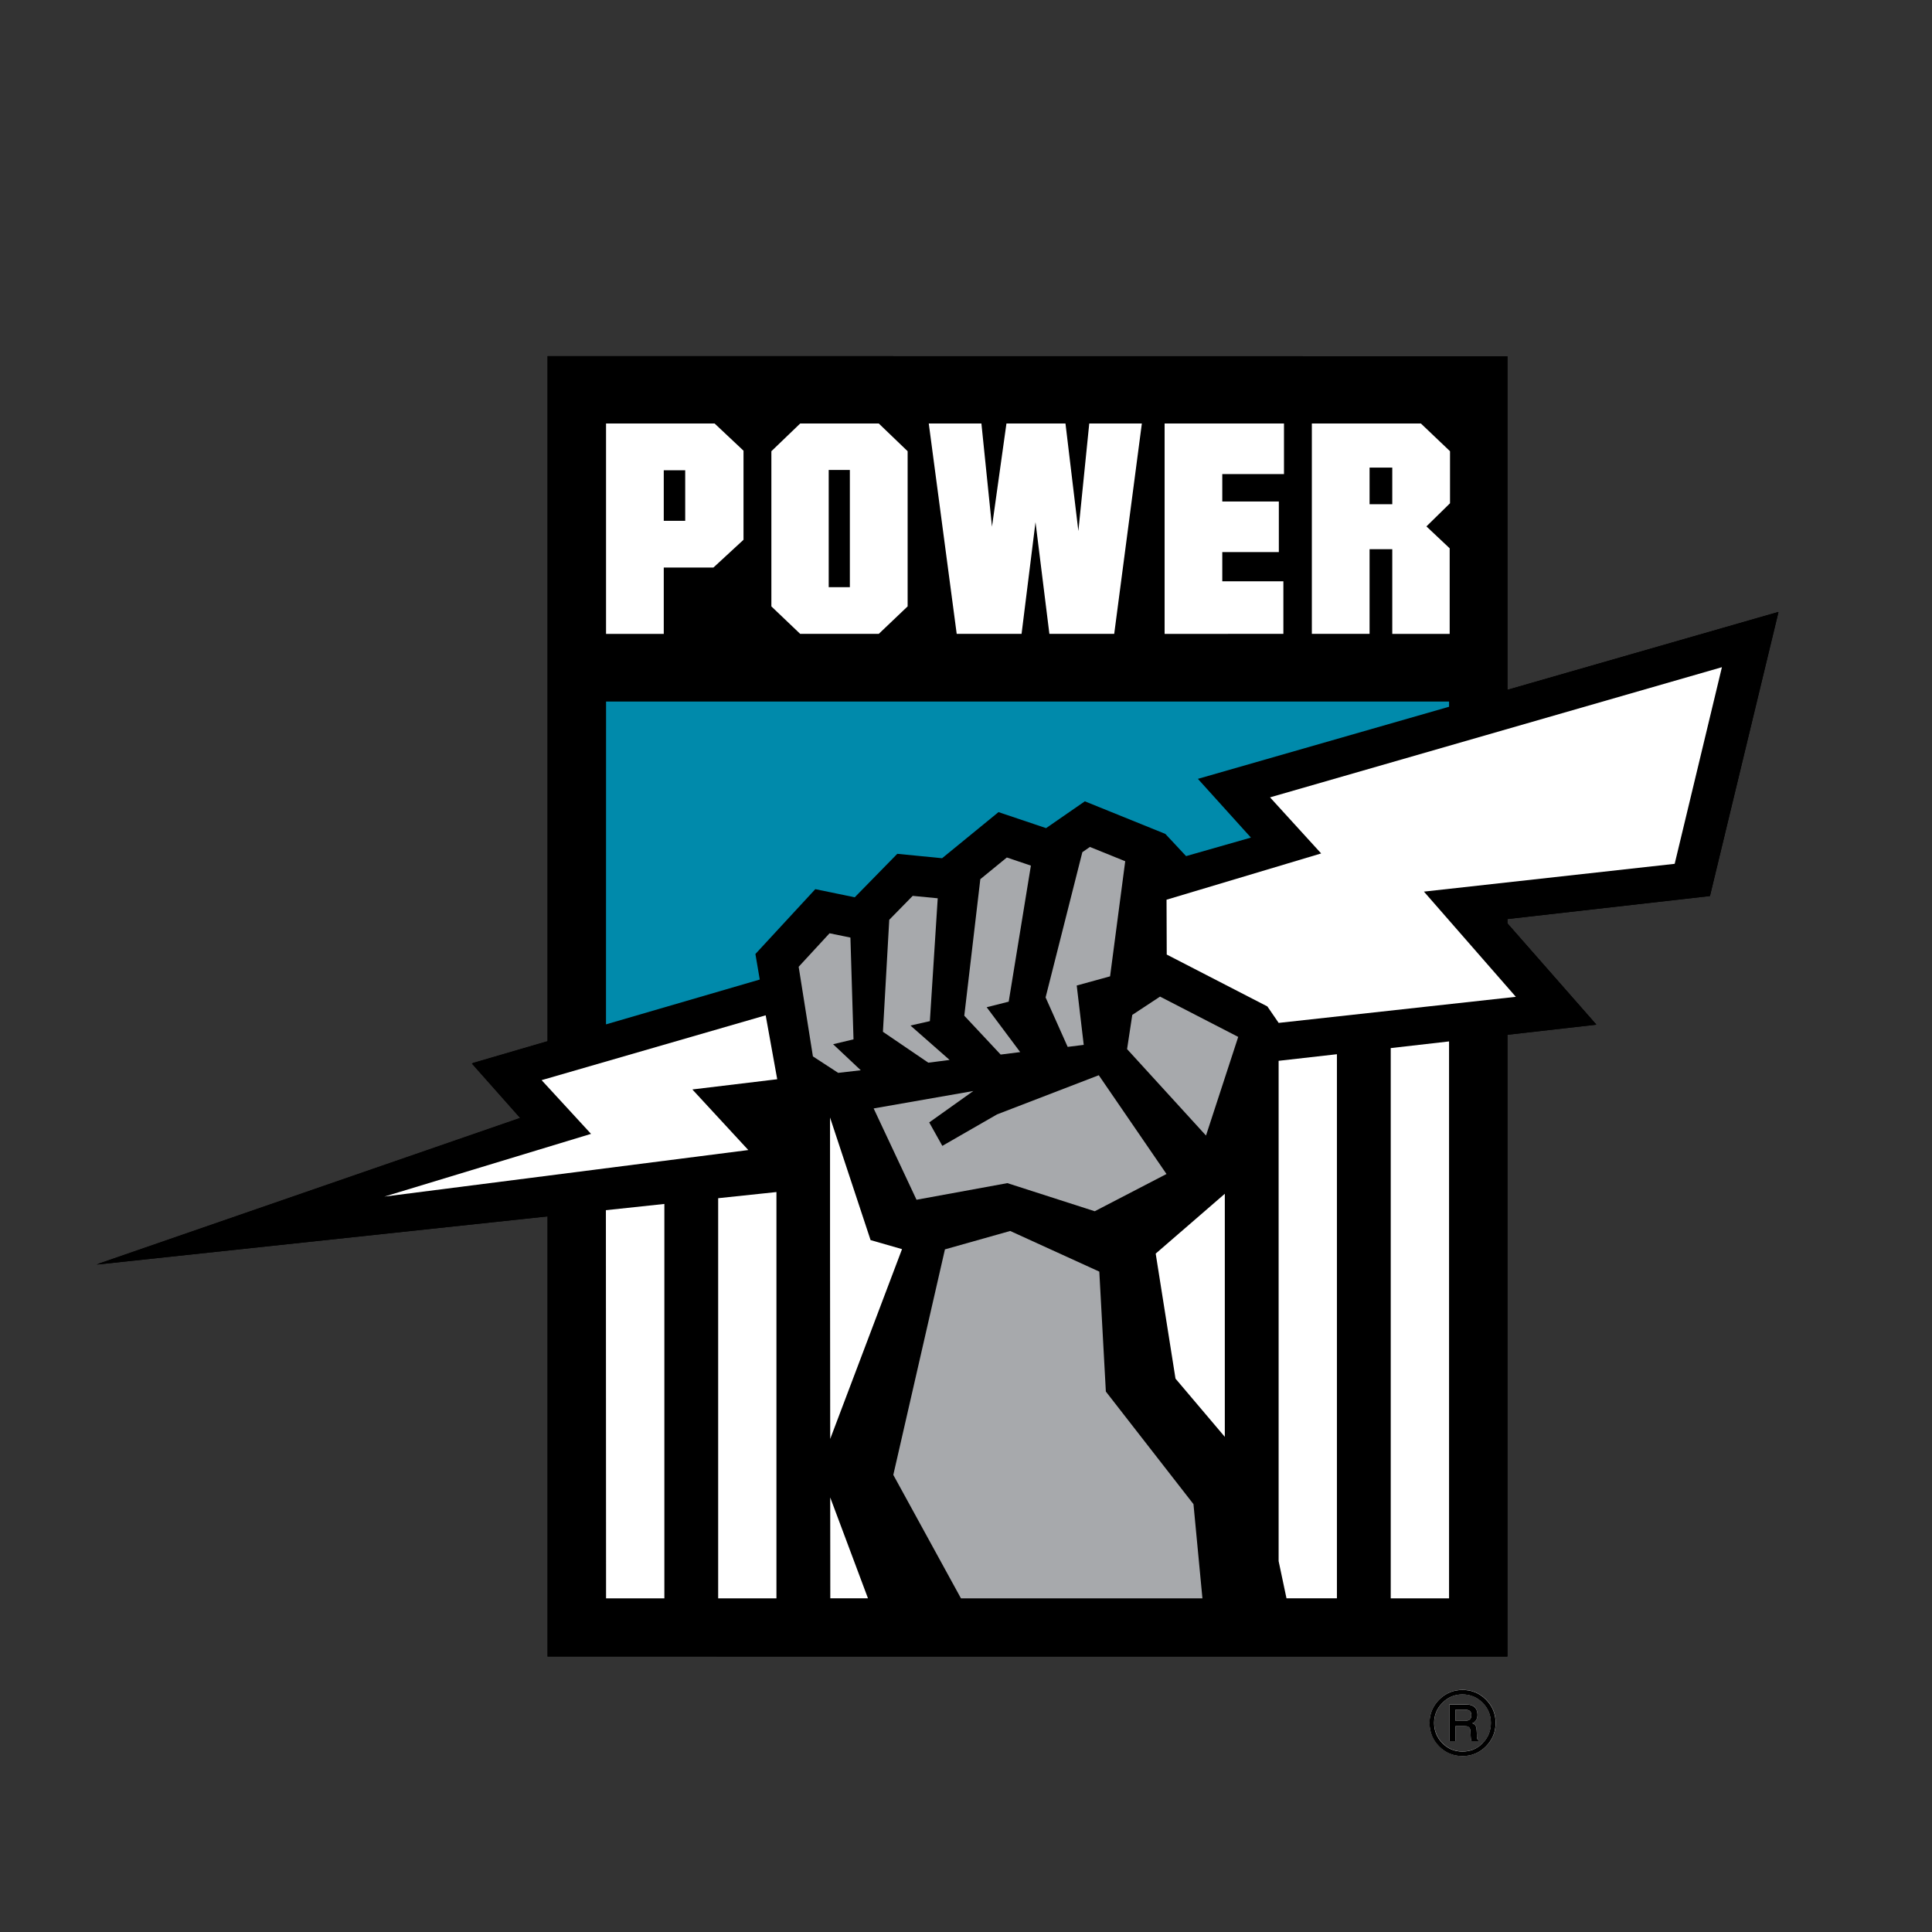 <svg width="80" height="80" viewBox="0 0 80 80" xmlns="http://www.w3.org/2000/svg" xmlns:xlink="http://www.w3.org/1999/xlink"><rect x="0" y="0" width="80" height="80" fill="#333333" stroke="none"/><title>PortAdelaide</title><defs><path id="a" d="M0 79.661h79.661V0H0z"/></defs><g fill="none" fill-rule="evenodd"><path fill="#000" d="M70.806 37.103l2.837-11.759-11.226 3.227V14.752l-39.744-.005v28.375l-3.134.917 2.006 2.261L4.002 52.364l18.671-1.996V68.592l13.138.004h26.607v-25.748l3.682-.418-3.682-4.192v-.182"/><path fill="#008AAB" d="M25.093 42.417l.003-13.368H60.003v.216l-10.401 2.986 2.196 2.432-2.685.767-.859-.92-3.333-1.349-1.605 1.11-1.97-.663-2.335 1.909-1.856-.182-1.762 1.8-1.633-.337-2.48 2.685.18 1.058"/><path d="M27.485 21.566h.888v-2.093h-.888v2.093zm0 4.681v-2.747h2.057l1.245-1.149v-3.689L29.59 17.536h-4.495v8.712h2.39zm6.83-1.934h.876v-4.852h-.876v4.852zm-1.18 1.934h3.253l1.195-1.138v-6.425l-1.195-1.148h-3.253l-1.194 1.148v6.425l1.194 1.138zm6.48 0h2.686l.577-4.626.575 4.626h2.684l1.145-8.712h-2.178l-.451 4.454-.534-4.454h-2.444l-.599 4.274-.438-4.274h-2.179m14.684 8.712v-2.176h-2.53v-1.21h2.342v-2.095h-2.342V19.63h2.556v-2.094h-4.943v8.712m8.487-5.37h.94v-1.515h-.94v1.515zm0 5.37v-3.507h.94v3.507h2.377v-3.544l-.963-.907.977-.958v-2.155l-1.207-1.149h-4.513v8.712h2.39zM27.51 49.853v16.331h-2.414l-.007-16.073m7.062-.751v16.824h-2.413V49.615m6.203 16.568h-1.56l-.003-4.178m0-2.422l-.007-7.841v-5.469l1.68 5.077 1.302.374m13.366-2.292V59.497l-2.042-2.411-.82-5.177m7.504-8.256v22.53h-2.089l-.325-1.541v-20.716m7.058-.803V66.184h-2.416V43.399m13.714-15.772l-1.956 8.142-10.383 1.151 3.806 4.356-9.822 1.079-.468-.682-4.167-2.148-.008-2.271 6.402-1.916-2.118-2.322" fill="#FFF"/><path fill="#A7A9AC" d="M46.885 42.025l1.15-.758 3.237 1.669-1.334 4.085-3.268-3.58m1.632 5.172l-2.971 1.542-3.618-1.164-3.762.688-1.775-3.781 4.128-.722-1.827 1.301.543.971 2.267-1.304 4.211-1.621m-4.063-.856l-1.506-1.609.664-5.653 1.098-.898.996.336-.919 5.634-.912.23 1.388 1.858m-3.805.438l-1.879-1.279.261-4.637.971-.991 1.036.1-.325 5.087-.805.182 1.621 1.425m-4.613.535l-1.047-.682-.59-3.711 1.279-1.387.864.178.128 4.214-.845.202 1.146 1.078m9.175-9.029l.313-.216 1.462.592-.627 4.767-1.381.38.29 2.459-.665.084-.914-2.048"/><path fill="#FFF" d="M31.705 42.042l-9.278 2.685 2.046 2.224-8.556 2.596 15.068-1.927-2.317-2.509 3.514-.423"/><path fill="#A7A9AC" d="M49.79 66.184l-.371-3.901-3.628-4.662-.271-4.966-3.69-1.683-2.702.762-2.138 9.338 2.802 5.113"/><g transform="translate(.167 .667)"><path d="M60.462 70.591h-.361v-.466h.367c.19 0 .291.055.291.23 0 .177-.099.236-.297.236zm.529.617l-.012-.217c-.009-.165-.039-.258-.182-.304.137-.052.216-.179.216-.351 0-.264-.162-.422-.428-.422-.008 0-.035-.003-.08-.003h-.654v1.516h.25v-.624h.382c.2 0 .231.085.24.243l.008.181c.004.08.008.146.037.2h.282v-.043c-.056-.031-.059-.087-.063-.176zm.239.303c-.228.232-.506.347-.834.347-.325 0-.605-.115-.833-.347-.227-.231-.343-.511-.343-.839 0-.325.116-.603.345-.833.23-.231.507-.346.831-.346.325 0 .603.116.833.347.228.23.342.509.342.834 0 .328-.114.609-.342.839zm.136-1.806c-.267-.265-.591-.398-.97-.398-.376 0-.698.133-.964.398-.267.267-.402.59-.402.967 0 .38.133.704.398.972.266.268.588.402.968.402.379 0 .703-.135.969-.402.267-.269.402-.593.402-.972 0-.378-.135-.7-.402-.967z" fill="#FFF"/><path fill="#000" d="M70.628 36.421l2.834-11.749-11.216 3.224V14.09l-39.71-.005v28.349l-3.133.915 2.003 2.259-17.527 6.06 18.655-1.994v18.209l13.126.004h26.584V42.162l3.678-.418-3.679-4.188v-.182"/><path fill="#008AAB" d="M24.954 41.73l.003-13.356h34.878v.216l-10.393 2.983 2.194 2.43-2.683.765-.857-.919-3.33-1.348-1.603 1.108-1.968-.663-2.333 1.907-1.855-.182-1.76 1.798-1.63-.337-2.478 2.683.179 1.056"/><mask id="b" fill="#fff"><use xlink:href="#a"/></mask><path d="M27.345 20.899h.887v-2.091h-.887v2.091zm0 4.677V22.83h2.055l1.243-1.148v-3.686l-1.196-1.125h-4.49v8.705h2.388zm6.823-1.933h.875v-4.848h-.875v4.847zm-1.178 1.932h3.25l1.194-1.137v-6.419l-1.194-1.148h-3.25l-1.193 1.147v6.419l1.193 1.137zm6.474-.001h2.684l.576-4.622.574 4.622h2.683l1.143-8.704h-2.176l-.451 4.45-.534-4.451h-2.442l-.599 4.27-.438-4.27H38.306m14.671 8.704V23.4h-2.528v-1.208h2.34v-2.093h-2.34v-1.135h2.554v-2.092H48.065v8.704m8.48-5.365h.938v-1.514h-.938v1.514zm0 5.365v-3.505h.938v3.504h2.374v-3.54l-.962-.907.976-.957v-2.152l-1.205-1.148h-4.509v8.704h2.388zM27.368 49.16v16.317h-2.412l-.007-16.059m7.057-.751v16.81h-2.411V48.923m6.197 16.554h-1.559l-.003-4.175m-0-2.421l-.007-7.833v-5.465l1.678 5.073 1.302.374m13.354-2.29v10.056l-2.04-2.409-.819-5.173m7.497-8.248v22.511h-2.085l-.326-1.54V43.239m7.052-.802v23.04H57.42V42.712m13.703-15.758l-1.954 8.136-10.375 1.15 3.801 4.353-9.813 1.079-.468-.681-4.164-2.146-.007-2.269 6.395-1.915-2.115-2.32" fill="#FFF" mask="url(#b)"/><path fill="#A7A9AC" mask="url(#b)" d="M46.728 41.339l1.149-.757 3.234 1.668-1.333 4.081-3.264-3.577m1.631 5.167l-2.968 1.541-3.616-1.163-3.758.689-1.774-3.778 4.125-.721-1.826 1.3.543.97 2.265-1.303 4.207-1.619m-4.06-.855l-1.505-1.607.664-5.649 1.097-.897.995.336-.918 5.63-.911.229 1.386 1.856m-3.801.438l-1.877-1.278.262-4.634.97-.99 1.034.101-.325 5.082-.804.182 1.62 1.424m-4.609.535l-1.046-.681-.589-3.707 1.278-1.385.864.177.127 4.211-.843.201 1.145 1.078m9.168-9.022l.313-.217 1.46.591-.628 4.762-1.38.381.29 2.456-.664.083-.914-2.045"/><path fill="#FFF" mask="url(#b)" d="M31.56 41.356l-9.27 2.683 2.044 2.222-8.548 2.594 15.055-1.925-2.315-2.507 3.511-.422"/><path fill="#A7A9AC" mask="url(#b)" d="M49.63 65.477l-.371-3.898-3.625-4.658-.271-4.962-3.688-1.683-2.699.762-2.136 9.329 2.8 5.109"/><path fill="#000" mask="url(#b)" d="M70.639 36.436l2.837-11.759-11.226 3.227V14.085l-39.744-.005v28.375l-3.134.917 2.006 2.261L3.835 51.697l18.671-1.996V67.925l13.138.004h26.607v-25.748l3.682-.418-3.682-4.192v-.182"/><path fill="#008AAB" mask="url(#b)" d="M24.926 41.75l.003-13.368H59.836v.216l-10.401 2.986 2.196 2.432-2.685.767-.859-.92-3.333-1.349-1.605 1.11-1.97-.663-2.335 1.909-1.856-.182-1.762 1.8-1.633-.337-2.48 2.685.18 1.058"/><path d="M27.318 20.899h.888v-2.093h-.888v2.093zm0 4.681v-2.747h2.057l1.245-1.149v-3.689l-1.197-1.126h-4.495v8.712h2.39zm6.83-1.934h.876v-4.852h-.876v4.852zm-1.18 1.934h3.253l1.195-1.138v-6.425l-1.195-1.148h-3.253l-1.194 1.148v6.426l1.194 1.138zm6.48 0h2.686l.577-4.626.575 4.626h2.684l1.145-8.712h-2.178l-.451 4.454-.534-4.454h-2.444l-.599 4.274-.438-4.274h-2.18m14.684 8.712v-2.176h-2.53v-1.21h2.342v-2.095h-2.342V18.963H53v-2.094h-4.943v8.712m8.487-5.37h.94v-1.515h-.94v1.515zm0 5.37v-3.507h.94v3.507h2.377v-3.544l-.963-.907.977-.958v-2.155l-1.207-1.149H54.154v8.712h2.39zm-29.201 23.605v16.331h-2.414l-.007-16.073m7.062-.751v16.824h-2.413V48.948m6.203 16.568h-1.56l-.004-4.178m-0-2.422l-.007-7.841v-5.469l1.679 5.077 1.302.374m13.366-2.292V58.83l-2.042-2.411-.82-5.177m7.504-8.256v22.53h-2.088l-.326-1.541v-20.716m7.057-.803V65.517H57.42V42.732m13.714-15.772l-1.956 8.142-10.383 1.151 3.806 4.356-9.821 1.08-.468-.682-4.167-2.148-.008-2.271 6.402-1.916-2.117-2.322" fill="#FFF" mask="url(#b)"/><path fill="#A7A9AC" mask="url(#b)" d="M46.718 41.358l1.15-.758 3.237 1.669-1.334 4.085-3.268-3.58m1.632 5.172l-2.971 1.542-3.618-1.164-3.762.688-1.775-3.781 4.128-.722-1.827 1.301.543.971 2.267-1.304 4.211-1.621m-4.063-.856l-1.506-1.609.664-5.653 1.098-.898.996.336-.919 5.634-.912.23 1.388 1.858m-3.805.438l-1.879-1.279.262-4.637.971-.991 1.036.1-.325 5.087-.804.182 1.621 1.425m-4.613.535l-1.047-.682-.59-3.711 1.279-1.387.864.178.128 4.214-.845.202 1.146 1.078m9.175-9.03l.313-.217 1.462.592-.627 4.766-1.381.38.29 2.458-.665.083-.914-2.048"/><path fill="#FFF" mask="url(#b)" d="M31.538 41.375l-9.278 2.685 2.046 2.224L15.75 48.881l15.069-1.927-2.317-2.509 3.514-.423"/><path fill="#A7A9AC" mask="url(#b)" d="M49.623 65.517l-.371-3.901-3.628-4.662-.271-4.966-3.69-1.683-2.702.762-2.138 9.338 2.802 5.113"/><path d="M60.462 70.591h-.361v-.466h.367c.19 0 .291.055.291.23 0 .177-.099.236-.297.236m.529.618l-.012-.216c-.009-.164-.039-.257-.182-.304.137-.052.216-.179.216-.351 0-.263-.162-.421-.428-.421-.008 0-.035-.002-.08-.002h-.654v1.515h.25v-.623h.382c.2 0 .231.085.24.243l.008.181c.004.08.008.146.037.2h.282v-.043c-.056-.032-.059-.087-.063-.176m.239.303c-.228.232-.506.347-.834.347-.326 0-.605-.115-.833-.347-.228-.231-.343-.511-.343-.839 0-.325.116-.604.345-.834.229-.231.507-.346.83-.346.325 0 .604.115.834.346.228.23.342.508.342.833 0 .328-.114.609-.342.839m.136-1.806c-.266-.265-.59-.398-.97-.398-.376 0-.698.134-.964.399-.266.267-.401.59-.401.966 0 .38.132.705.397.972.266.268.588.402.968.402.379 0 .703-.134.97-.402.267-.269.402-.593.402-.972 0-.377-.135-.7-.402-.966" fill="#000" mask="url(#b)"/></g></g></svg>